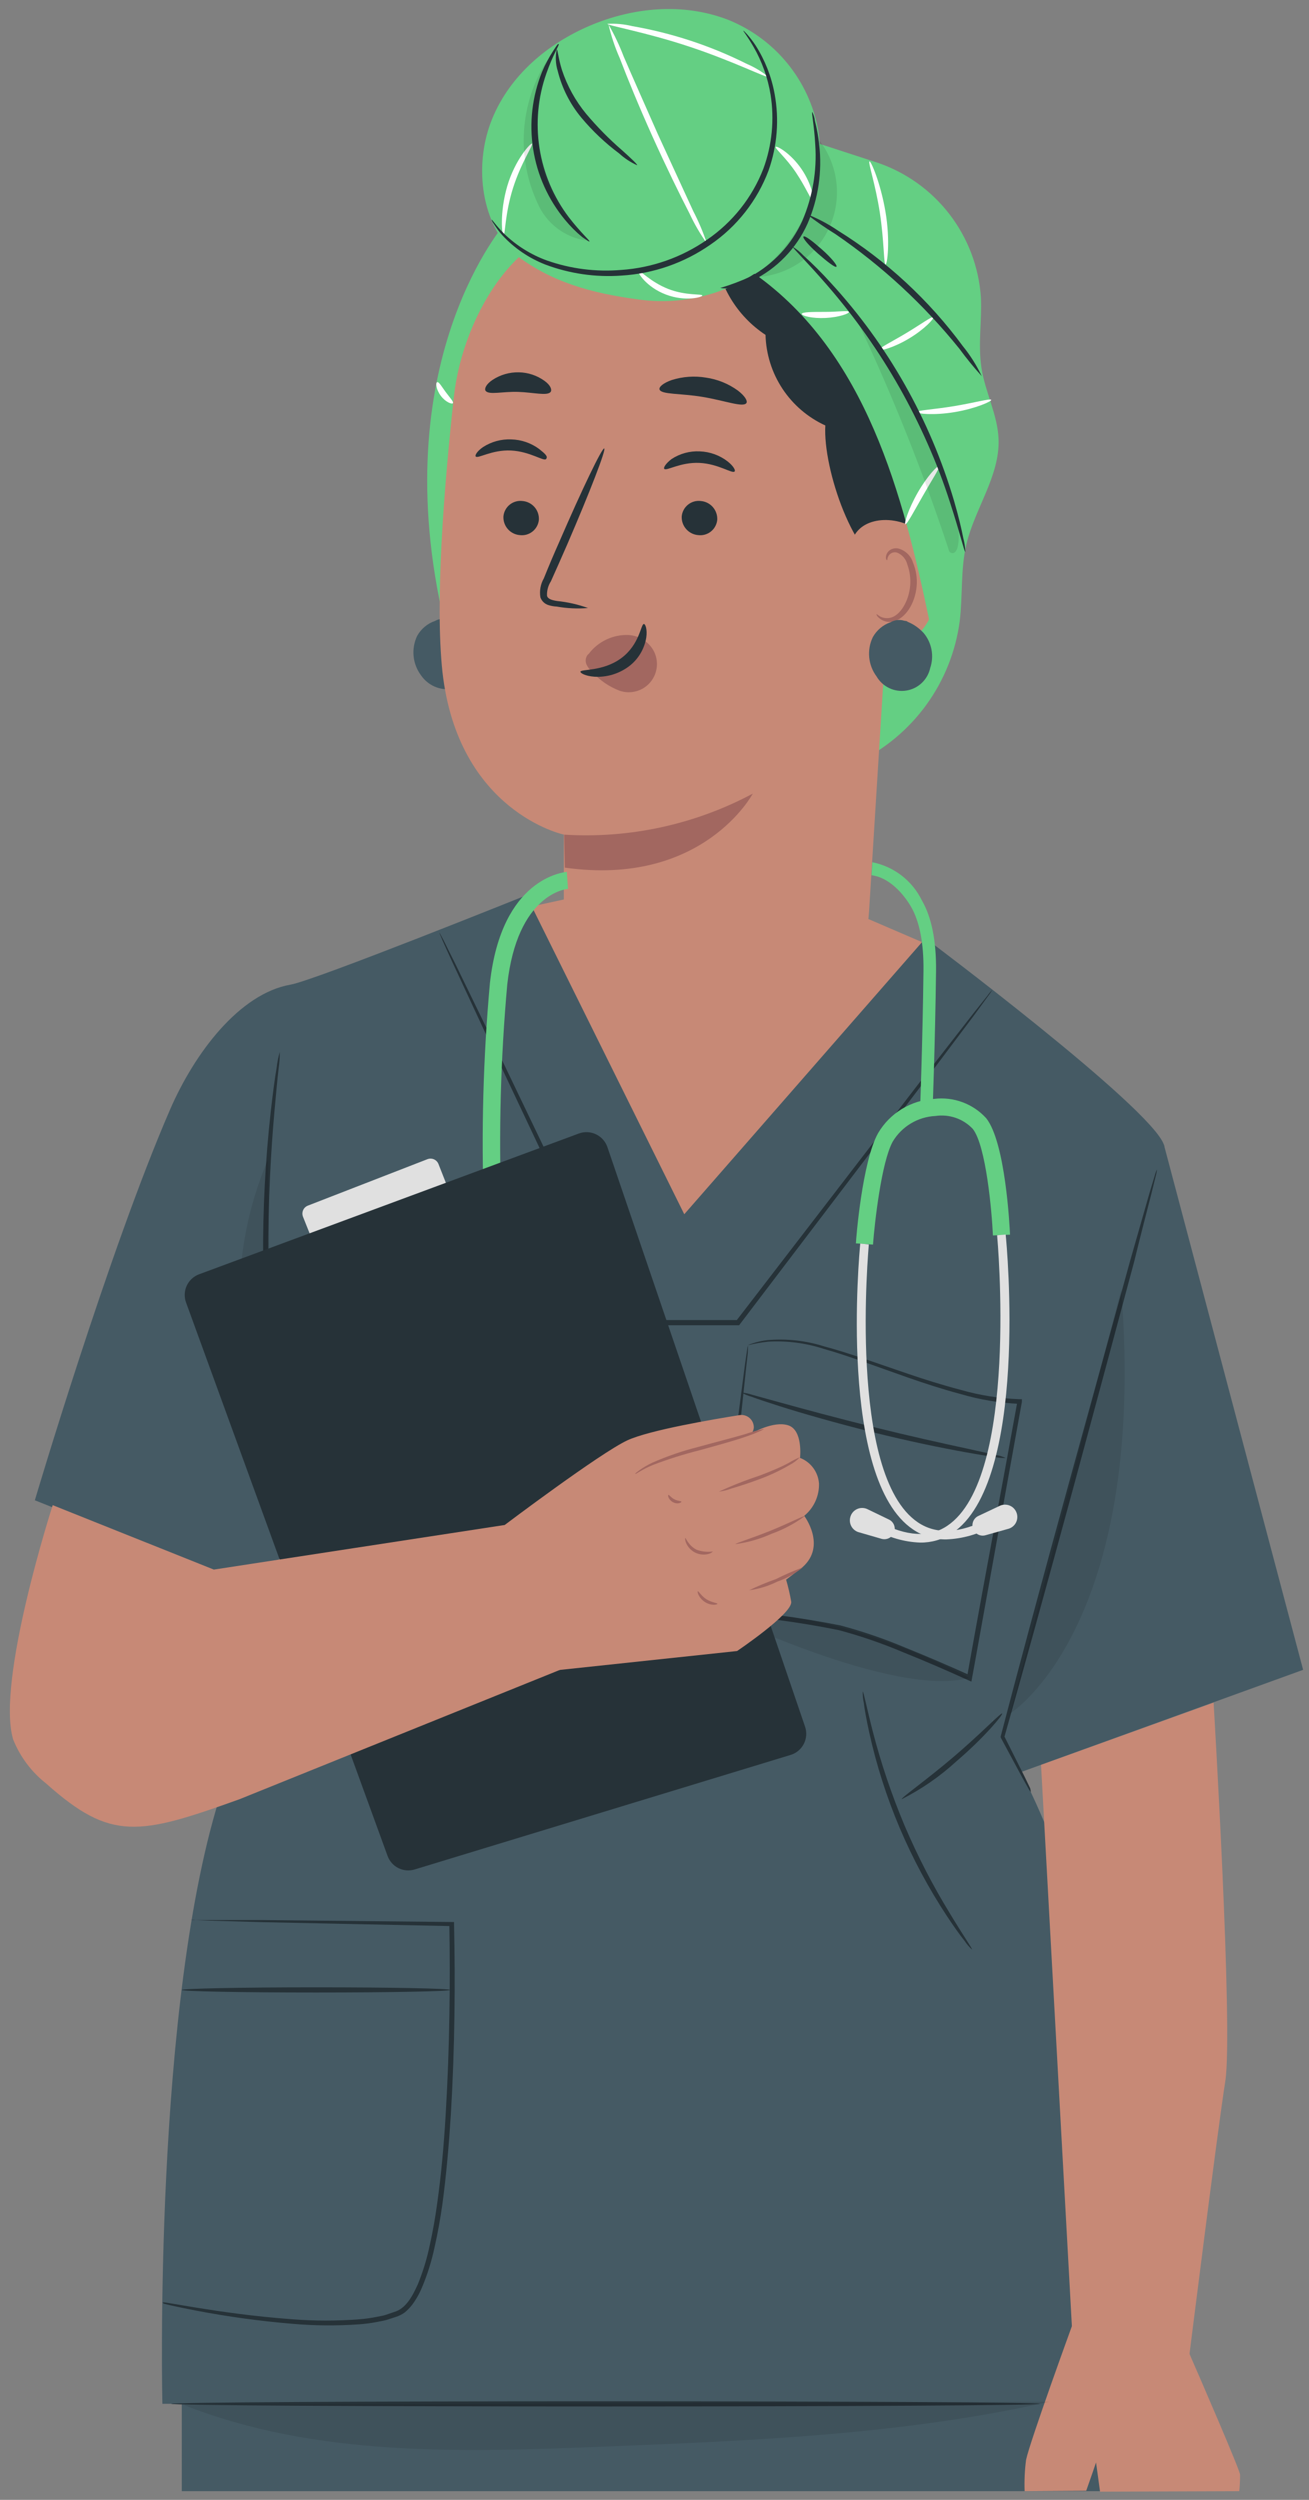 <svg width="121" height="231" viewBox="0 0 121 231" fill="none" xmlns="http://www.w3.org/2000/svg">
<rect x="0" y="0" width="121" height="231" fill="#808080" stroke="none"/>
<path d="M103.432 219.339H16.804V230.197H103.432V219.339Z" fill="#455A64"/>
<path d="M46.527 84.328L53.895 82.732L80.207 84.896L85.806 87.305L61.8 115.417L46.527 84.328Z" fill="#C78976"/>
<path d="M91.736 159.007C91.736 159.007 108.817 109.258 107.585 105.767C106.353 102.277 85.545 86.697 85.545 86.697L63.252 112.203L48.644 82.732C48.644 82.732 29.115 90.59 26.864 90.984C22.126 91.814 17.988 97.302 15.714 102.545C10.036 115.63 3.221 138.634 3.221 138.634L24.266 147.044L26.335 143.016C25.23 148.141 22.987 157.957 20.539 165.364C14.119 184.822 15.011 222.126 15.011 222.126L100.573 221.889C100.573 221.889 102.381 197.638 100.896 184.269C99.412 170.9 91.736 159.007 91.736 159.007Z" fill="#455A64"/>
<path d="M69.12 124.309C69.262 124.239 69.41 124.18 69.562 124.135C70.006 123.988 70.464 123.887 70.928 123.835C72.7 123.681 74.484 123.877 76.18 124.412C78.383 124.996 80.981 125.944 83.974 126.962C85.466 127.468 87.061 127.973 88.775 128.423C90.539 128.93 92.358 129.222 94.192 129.292H94.461V129.537C93.181 136.644 91.681 144.912 90.094 153.748C90.007 154.198 89.928 154.649 89.849 155.083L89.794 155.391L89.509 155.265C87.48 154.341 85.466 153.472 83.476 152.674C81.552 151.859 79.573 151.178 77.554 150.637C73.81 149.877 70.019 149.379 66.206 149.145H65.985V148.931C66.909 141.54 67.675 135.38 68.22 131.021C68.496 128.905 68.717 127.231 68.867 126.046L69.057 124.743C69.067 124.599 69.094 124.456 69.136 124.317C69.136 124.317 69.136 124.483 69.136 124.783C69.136 125.083 69.057 125.573 69.001 126.118C68.875 127.318 68.694 129.008 68.465 131.148C67.967 135.483 67.272 141.619 66.435 148.979L66.238 148.75C70.078 148.961 73.899 149.444 77.672 150.195C79.712 150.739 81.712 151.422 83.658 152.24C85.658 153.046 87.68 153.912 89.723 154.838L89.383 155.012C89.462 154.578 89.541 154.127 89.62 153.677C91.199 144.841 92.779 136.557 94.05 129.474L94.271 129.726C92.398 129.645 90.541 129.335 88.743 128.802C87.03 128.344 85.419 127.815 83.926 127.294C80.941 126.252 78.399 125.273 76.188 124.657C74.521 124.107 72.767 123.877 71.015 123.977C70.377 124.047 69.744 124.157 69.12 124.309Z" fill="#263238"/>
<path d="M107.585 105.768L120.457 154.301L94.382 163.746L91.736 159.008L107.585 105.768Z" fill="#455A64"/>
<path d="M15.011 212.753H15.225L15.848 212.855L18.217 213.25C20.294 213.582 23.311 214.04 27.062 214.316C29.101 214.474 31.15 214.474 33.19 214.316C33.744 214.274 34.295 214.198 34.84 214.087C35.116 214.024 35.401 213.992 35.63 213.914L36.419 213.645C37.517 213.337 38.117 212.192 38.615 211.102C39.093 209.936 39.463 208.728 39.72 207.493C40.005 206.23 40.233 204.919 40.415 203.585C40.794 200.908 41.039 198.12 41.205 195.253C41.576 188.999 41.623 183.037 41.536 177.77L41.75 177.983L24.329 177.62L19.386 177.478L18.075 177.423C17.925 177.435 17.775 177.435 17.625 177.423C17.774 177.403 17.926 177.403 18.075 177.423H19.386H24.337L41.758 177.604H41.971V177.817C42.089 183.1 42.05 189.062 41.679 195.34C41.497 198.215 41.252 201.018 40.889 203.711C40.7 205.053 40.462 206.372 40.17 207.659C39.904 208.922 39.519 210.157 39.017 211.347C38.779 211.932 38.466 212.484 38.086 212.99C37.889 213.241 37.667 213.472 37.422 213.677C37.163 213.864 36.875 214.008 36.569 214.103L35.717 214.379C35.432 214.458 35.14 214.498 34.856 214.561C34.295 214.669 33.728 214.743 33.158 214.782C31.099 214.927 29.031 214.909 26.975 214.727C24.005 214.478 21.05 214.072 18.123 213.511C17.088 213.313 16.283 213.14 15.754 213.021L15.138 212.871L15.011 212.753Z" fill="#263238"/>
<path d="M41.616 183.882C41.616 184.009 36.088 184.119 29.21 184.119C22.332 184.119 16.804 184.009 16.804 183.882C16.804 183.756 22.332 183.638 29.21 183.638C36.088 183.638 41.616 183.748 41.616 183.882Z" fill="#263238"/>
<path d="M25.862 135.238C25.738 134.762 25.659 134.276 25.625 133.785C25.483 132.829 25.301 131.416 25.111 129.726C24.619 125.244 24.356 120.739 24.322 116.23C24.293 111.722 24.527 107.216 25.025 102.735C25.222 101.013 25.404 99.624 25.57 98.676C25.626 98.177 25.724 97.683 25.862 97.199C25.867 97.701 25.832 98.203 25.759 98.7C25.648 99.655 25.514 101.069 25.364 102.766C25.056 106.202 24.772 110.963 24.803 116.23C24.835 121.498 25.167 126.251 25.451 129.655C25.601 131.305 25.72 132.679 25.814 133.722C25.871 134.225 25.887 134.732 25.862 135.238Z" fill="#263238"/>
<path d="M91.736 91.459C91.604 91.678 91.459 91.889 91.302 92.09L89.999 93.875L85.079 100.421L68.394 122.366L68.322 122.461H57.606L57.543 122.319C52.758 112.203 48.525 103.209 45.43 96.67C43.929 93.456 42.721 90.85 41.868 89.018C41.463 88.144 41.147 87.45 40.921 86.934C40.826 86.72 40.755 86.539 40.692 86.389C40.628 86.239 40.613 86.207 40.62 86.199C40.666 86.251 40.704 86.31 40.731 86.373C40.802 86.515 40.897 86.689 41.008 86.894C41.252 87.4 41.592 88.079 42.026 88.939L45.722 96.536L58.001 122.122L57.788 121.98H68.228L68.038 122.074L84.85 100.224L89.881 93.764L91.255 92.035C91.398 91.829 91.559 91.636 91.736 91.459Z" fill="#263238"/>
<path d="M89.849 180.147C89.588 179.915 89.36 179.65 89.17 179.357C88.759 178.844 88.198 178.062 87.543 177.075C85.842 174.493 84.378 171.763 83.168 168.918C81.96 166.068 81.016 163.112 80.349 160.089C80.096 158.936 79.922 157.989 79.844 157.333C79.769 156.996 79.737 156.651 79.749 156.307C79.828 156.307 80.096 157.728 80.681 160.01C81.449 162.973 82.431 165.876 83.618 168.697C84.821 171.518 86.231 174.247 87.835 176.862C89.067 178.907 89.912 180.1 89.849 180.147Z" fill="#263238"/>
<path d="M83.35 166.257C83.271 166.138 85.521 164.575 88.088 162.395C90.654 160.216 92.534 158.242 92.636 158.336C92.739 158.431 90.986 160.555 88.404 162.758C86.887 164.15 85.186 165.327 83.35 166.257Z" fill="#263238"/>
<path d="M95.282 165.601C95.199 165.502 95.127 165.393 95.069 165.278L94.516 164.291L92.502 160.555V160.508V160.453C93.861 155.225 96.159 146.657 98.82 136.991C101.015 129.016 103.013 121.798 104.466 116.507L106.235 110.316C106.44 109.621 106.606 109.068 106.74 108.634C106.79 108.436 106.859 108.243 106.946 108.058C106.929 108.263 106.892 108.467 106.835 108.666C106.725 109.1 106.59 109.661 106.417 110.363C106.022 111.895 105.469 114.012 104.837 116.594C103.416 121.901 101.473 129.126 99.309 137.126C96.68 146.791 94.311 155.344 92.834 160.54V160.437L94.737 164.227C94.935 164.638 95.093 164.978 95.227 165.246C95.261 165.361 95.28 165.481 95.282 165.601Z" fill="#263238"/>
<g opacity="0.3">
<path opacity="0.3" d="M25.861 135.238C23.609 130.922 22.344 126.159 22.158 121.294C21.973 116.43 22.871 111.584 24.788 107.109C24.788 107.109 24.906 130.626 25.861 135.238Z" fill="black"/>
</g>
<path d="M92.968 134.725C92.634 134.737 92.3 134.708 91.973 134.638C91.341 134.551 90.394 134.401 89.304 134.204C87.054 133.801 83.958 133.169 80.618 132.332C77.277 131.495 74.198 130.618 72.018 129.923C70.928 129.576 70.06 129.284 69.46 129.063C69.135 128.976 68.825 128.846 68.536 128.676C68.869 128.706 69.198 128.775 69.515 128.881L72.121 129.6C74.316 130.208 77.356 131.029 80.728 131.866C84.1 132.703 87.18 133.382 89.415 133.864L92.052 134.448C92.369 134.499 92.677 134.592 92.968 134.725Z" fill="#263238"/>
<g opacity="0.3">
<path opacity="0.3" d="M66.175 148.939C66.175 148.939 82.671 156.962 89.573 155.043C89.589 155.043 77.807 148.458 66.175 148.939Z" fill="black"/>
</g>
<g opacity="0.3">
<path opacity="0.3" d="M93.379 158.336C93.379 158.336 106.101 150.368 103.645 119.152L93.379 158.336Z" fill="black"/>
</g>
<path d="M96.135 222.127C96.135 222.261 78.154 222.371 55.972 222.371C33.79 222.371 15.817 222.261 15.817 222.127C15.817 221.992 33.79 221.89 55.972 221.89C78.154 221.89 96.135 222 96.135 222.127Z" fill="#263238"/>
<path d="M112.181 157.334C112.181 157.334 114.005 187.602 113.263 192.309C112.521 197.015 109.859 218.281 109.859 218.281L99.143 216.054L96.23 163.083L112.181 157.334Z" fill="#C78976"/>
<path d="M94.713 230.197C94.677 229.229 94.722 228.26 94.847 227.299C95.211 225.585 99.088 214.933 99.088 214.933L109.796 217.159L109.978 217.57C110.854 219.576 114.629 228.278 114.629 228.673C114.629 228.776 114.629 229.589 114.55 230.197L101.686 230.244L101.315 227.544C101.315 227.544 100.88 228.831 100.407 230.158L94.713 230.197Z" fill="#C78976"/>
<g opacity="0.3">
<path opacity="0.3" d="M16.985 222.229C29.178 227.054 42.721 226.604 55.822 226.082C69.633 225.53 83.531 224.969 97.019 221.929L16.985 222.229Z" fill="black"/>
</g>
<path d="M79.236 70.461C81.775 69.243 83.971 67.412 85.626 65.133C87.28 62.854 88.341 60.199 88.712 57.408C89.004 55.039 88.783 52.622 89.328 50.3C90.117 46.984 92.423 43.983 92.305 40.595C92.226 38.329 91.065 36.244 90.725 34.002C90.386 31.759 90.781 29.635 90.67 27.455C90.479 24.669 89.467 22.002 87.763 19.79C86.058 17.578 83.737 15.92 81.091 15.026L67.114 10.477L46.788 20.522C46.788 20.522 35.732 32.935 40.834 56.476L79.236 70.461Z" fill="#64CF83"/>
<path d="M43.274 58.394C42.844 57.909 42.302 57.538 41.694 57.312H41.821C41.709 57.284 41.596 57.263 41.481 57.249C41.273 57.182 41.054 57.158 40.836 57.18C40.619 57.202 40.408 57.268 40.218 57.376C39.511 57.616 38.92 58.112 38.559 58.765C38.282 59.346 38.169 59.991 38.231 60.631C38.294 61.271 38.53 61.882 38.915 62.398C39.229 62.861 39.668 63.224 40.181 63.447C40.694 63.669 41.26 63.741 41.813 63.653C42.306 63.511 42.754 63.243 43.114 62.877C43.474 62.51 43.733 62.057 43.866 61.561C44.04 61.026 44.077 60.455 43.974 59.902C43.87 59.349 43.63 58.83 43.274 58.394Z" fill="#455A64"/>
<path d="M41.955 36.655C42.8 28.963 48.351 19.74 56.003 20.908L79.693 28.087C80.808 28.256 81.82 28.836 82.53 29.712C83.24 30.589 83.597 31.699 83.531 32.825L80.333 84.209C80.13 87.458 78.811 90.537 76.599 92.925C74.388 95.314 71.419 96.865 68.196 97.318C66.191 97.598 64.15 97.445 62.21 96.868C60.271 96.291 58.478 95.303 56.953 93.972C55.428 92.641 54.207 90.998 53.373 89.154C52.539 87.311 52.111 85.309 52.118 83.285C52.118 79.755 52.118 77.102 52.118 77.118C52.118 77.133 42.342 75.025 40.897 62.074C40.209 55.607 41.023 45.167 41.955 36.655Z" fill="#C78976"/>
<path d="M46.535 47.71C46.511 48.139 46.655 48.56 46.937 48.885C47.218 49.209 47.616 49.411 48.044 49.447C48.253 49.474 48.466 49.458 48.669 49.401C48.872 49.343 49.062 49.246 49.227 49.114C49.392 48.982 49.528 48.819 49.629 48.633C49.73 48.448 49.792 48.244 49.812 48.034C49.837 47.605 49.693 47.183 49.411 46.859C49.129 46.535 48.732 46.333 48.304 46.297C48.095 46.27 47.882 46.286 47.679 46.343C47.476 46.401 47.286 46.498 47.121 46.63C46.956 46.761 46.82 46.925 46.719 47.111C46.618 47.296 46.556 47.5 46.535 47.71Z" fill="#263238"/>
<path d="M43.977 42.183C44.174 42.412 45.469 41.543 47.238 41.63C49.007 41.717 50.27 42.664 50.476 42.419C50.681 42.175 50.389 41.93 49.836 41.488C49.089 40.936 48.19 40.627 47.262 40.603C46.338 40.563 45.425 40.812 44.648 41.314C44.087 41.701 43.882 42.08 43.977 42.183Z" fill="#263238"/>
<path d="M63.016 47.71C62.994 48.14 63.14 48.561 63.423 48.885C63.706 49.209 64.103 49.411 64.532 49.447C64.742 49.474 64.954 49.458 65.157 49.401C65.36 49.343 65.55 49.246 65.715 49.114C65.88 48.982 66.017 48.819 66.117 48.633C66.218 48.448 66.28 48.244 66.301 48.034C66.323 47.604 66.177 47.183 65.894 46.858C65.611 46.534 65.213 46.333 64.785 46.297C64.575 46.27 64.363 46.286 64.159 46.343C63.956 46.401 63.767 46.498 63.602 46.63C63.437 46.761 63.3 46.925 63.199 47.111C63.099 47.296 63.036 47.5 63.016 47.71Z" fill="#263238"/>
<path d="M61.405 43.328C61.602 43.549 62.898 42.688 64.666 42.775C66.435 42.862 67.699 43.809 67.904 43.565C68.007 43.478 67.817 43.075 67.264 42.641C66.525 42.069 65.624 41.743 64.69 41.709C63.765 41.662 62.85 41.91 62.076 42.419C61.516 42.846 61.31 43.225 61.405 43.328Z" fill="#263238"/>
<path d="M54.353 56.184C53.43 55.853 52.47 55.635 51.495 55.536C51.044 55.465 50.618 55.355 50.563 55.039C50.544 54.57 50.671 54.106 50.926 53.712C51.4 52.659 51.9 51.53 52.426 50.325C54.511 45.5 56.051 41.52 55.853 41.441C55.656 41.362 53.808 45.2 51.716 50.032C51.189 51.217 50.708 52.354 50.27 53.444C49.965 53.977 49.853 54.599 49.955 55.205C50.014 55.368 50.109 55.517 50.233 55.639C50.358 55.76 50.508 55.852 50.673 55.907C50.929 55.99 51.194 56.038 51.463 56.05C52.416 56.219 53.388 56.265 54.353 56.184Z" fill="#263238"/>
<path d="M52.15 77.126C58.201 77.502 64.237 76.19 69.586 73.335C69.586 73.335 64.998 81.975 52.213 80.174L52.15 77.126Z" fill="#A26760"/>
<path d="M54.425 60.416C54.852 59.851 55.41 59.398 56.051 59.096C56.692 58.793 57.396 58.65 58.104 58.679C58.568 58.706 59.017 58.846 59.414 59.087C59.81 59.327 60.142 59.662 60.379 60.061C60.644 60.52 60.762 61.05 60.718 61.579C60.674 62.108 60.47 62.61 60.133 63.02C59.795 63.429 59.341 63.726 58.83 63.87C58.32 64.015 57.777 64 57.275 63.828C56.305 63.457 55.436 62.862 54.74 62.09C54.517 61.899 54.337 61.662 54.211 61.395C54.149 61.25 54.127 61.091 54.146 60.934C54.165 60.778 54.226 60.629 54.322 60.503" fill="#A26760"/>
<path d="M59.518 57.66C59.233 57.66 59.139 59.556 57.425 60.819C55.712 62.082 53.674 61.806 53.65 62.075C53.65 62.193 54.085 62.469 54.953 62.533C56.084 62.598 57.201 62.265 58.112 61.593C58.982 60.946 59.565 59.986 59.739 58.916C59.849 58.142 59.652 57.652 59.518 57.66Z" fill="#263238"/>
<path d="M60.963 35.984C61.113 36.473 62.898 36.331 64.967 36.679C67.036 37.026 68.694 37.674 68.994 37.247C69.128 37.05 68.852 36.584 68.204 36.087C67.333 35.457 66.323 35.048 65.259 34.894C64.203 34.718 63.121 34.794 62.1 35.115C61.303 35.392 60.9 35.755 60.963 35.984Z" fill="#263238"/>
<path d="M44.885 36.11C45.185 36.521 46.464 36.165 47.893 36.213C49.322 36.26 50.594 36.608 50.902 36.213C51.036 36.015 50.902 35.605 50.333 35.194C49.643 34.695 48.816 34.419 47.964 34.404C47.098 34.385 46.247 34.63 45.524 35.107C44.948 35.494 44.758 35.905 44.885 36.11Z" fill="#263238"/>
<path d="M66.08 23.112C71.971 23.041 77.82 24.113 83.303 26.27C84.93 26.91 86.62 27.723 87.543 29.208C88.257 30.581 88.564 32.129 88.428 33.67C88.365 38.487 86.414 44.378 84.567 48.831L82.324 52.677C78.975 51.888 76.054 43.32 76.291 39.316C74.678 38.578 73.305 37.402 72.328 35.922C71.351 34.442 70.809 32.718 70.763 30.945C69.444 30.076 68.338 28.919 67.527 27.563C66.716 26.207 66.222 24.686 66.08 23.112Z" fill="#263238"/>
<path d="M78.636 50.672C78.817 47.924 82.205 47.395 84.566 48.816C85.869 49.606 86.841 51.146 86.667 54.068C86.209 61.87 78.47 59.793 78.47 59.595C78.47 59.398 78.415 53.902 78.636 50.672Z" fill="#C78976"/>
<path d="M81.028 56.752C81.068 56.752 81.162 56.855 81.384 56.981C81.699 57.133 82.06 57.162 82.394 57.06C83.239 56.807 84.013 55.536 84.132 54.13C84.19 53.464 84.101 52.792 83.871 52.164C83.812 51.915 83.693 51.685 83.525 51.492C83.358 51.3 83.146 51.151 82.908 51.058C82.758 51.016 82.598 51.026 82.455 51.086C82.311 51.146 82.193 51.253 82.118 51.39C82 51.595 82.039 51.761 82 51.769C81.96 51.777 81.834 51.627 81.921 51.311C81.973 51.12 82.09 50.952 82.252 50.837C82.367 50.76 82.496 50.707 82.632 50.682C82.767 50.656 82.907 50.658 83.042 50.687C83.359 50.77 83.649 50.933 83.885 51.16C84.121 51.386 84.296 51.669 84.392 51.982C84.682 52.676 84.798 53.429 84.732 54.178C84.59 55.757 83.697 57.17 82.552 57.431C82.34 57.48 82.118 57.481 81.905 57.434C81.692 57.386 81.492 57.29 81.32 57.155C81.036 56.941 81.005 56.768 81.028 56.752Z" fill="#A26760"/>
<path d="M85.388 58.505C84.955 58.024 84.413 57.653 83.808 57.423H83.935C83.821 57.394 83.704 57.373 83.587 57.36C83.38 57.295 83.162 57.273 82.945 57.296C82.73 57.319 82.52 57.387 82.332 57.494C81.63 57.735 81.042 58.227 80.681 58.876C80.401 59.455 80.285 60.1 80.347 60.741C80.408 61.382 80.644 61.993 81.029 62.509C81.302 62.978 81.711 63.353 82.202 63.586C82.693 63.819 83.242 63.898 83.779 63.812C84.315 63.727 84.813 63.481 85.207 63.108C85.602 62.734 85.874 62.25 85.988 61.719C86.17 61.176 86.211 60.596 86.106 60.034C86.001 59.471 85.754 58.945 85.388 58.505Z" fill="#455A64"/>
<path d="M88.799 22.938C86.935 19.408 82.947 17.41 78.983 16.897C77.823 16.758 76.653 16.713 75.485 16.763C75.831 15.207 75.882 13.6 75.635 12.025C75.22 9.753 74.234 7.624 72.769 5.837C71.305 4.051 69.411 2.667 67.264 1.814C63.142 0.235 58.515 0.661 54.464 2.398C50.665 4.033 47.167 6.908 45.501 10.966C43.835 15.025 44.356 20.308 47.404 23.341C50.886 26.097 54.74 27.1 58.989 27.668C62.742 28.204 66.563 27.362 69.744 25.299C80.073 32.611 83.469 45.681 85.948 57.557C89.652 49.795 89.944 40.903 90.165 32.288C90.236 29.129 90.284 25.773 88.799 22.938Z" fill="#64CF83"/>
<path d="M77.317 24.643C77.427 24.533 76.827 23.806 75.99 23.064C75.153 22.322 74.411 21.745 74.276 21.856C74.142 21.966 74.766 22.693 75.611 23.435C76.456 24.178 77.214 24.762 77.317 24.643Z" fill="#263238"/>
<path d="M54.487 22.314C54.55 22.243 53.698 21.525 52.584 20.08C51.166 18.207 50.234 16.013 49.872 13.692C49.51 11.371 49.728 8.997 50.507 6.782C51.1 5.076 51.731 4.128 51.645 4.073C51.558 4.018 51.423 4.27 51.139 4.697C50.735 5.314 50.389 5.967 50.105 6.647C49.192 8.907 48.908 11.372 49.284 13.78C49.659 16.188 50.679 18.45 52.237 20.325C52.712 20.9 53.241 21.429 53.816 21.904C54.219 22.196 54.464 22.346 54.487 22.314Z" fill="#263238"/>
<path d="M58.894 15.27C58.941 15.207 58.397 14.686 57.488 13.873C56.301 12.846 55.197 11.726 54.188 10.524C53.194 9.323 52.433 7.946 51.945 6.466C51.59 5.328 51.558 4.57 51.463 4.57C51.323 5.233 51.355 5.921 51.558 6.568C51.952 8.152 52.7 9.626 53.745 10.88C54.776 12.112 55.947 13.22 57.236 14.181C57.728 14.629 58.287 14.997 58.894 15.27Z" fill="#263238"/>
<g opacity="0.3">
<path opacity="0.3" d="M75.737 12.965C75.873 15.37 75.4 17.771 74.362 19.945C73.324 22.119 71.755 23.996 69.799 25.402L69.949 25.608C71.376 25.527 72.755 25.059 73.936 24.254C75.118 23.448 76.056 22.335 76.652 21.035C77.248 19.735 77.477 18.297 77.316 16.877C77.155 15.456 76.609 14.106 75.737 12.973V12.965Z" fill="black"/>
</g>
<path d="M86.272 29.319C86.169 29.192 85.127 29.966 83.769 30.78C82.41 31.593 81.242 32.162 81.297 32.312C81.352 32.462 82.647 32.114 84.061 31.261C85.474 30.409 86.374 29.421 86.272 29.319Z" fill="white"/>
<path d="M91.626 36.947C91.571 36.797 90.046 37.223 88.183 37.531C86.319 37.839 84.732 37.918 84.732 38.076C84.732 38.234 86.311 38.408 88.27 38.076C90.228 37.745 91.681 37.081 91.626 36.947Z" fill="white"/>
<path d="M80.373 14.915C80.215 14.978 80.926 17.023 81.329 19.653C81.731 22.283 81.684 24.391 81.85 24.446C82.016 24.502 82.308 22.259 81.85 19.566C81.392 16.873 80.499 14.852 80.373 14.915Z" fill="white"/>
<path d="M78.47 28.821C78.47 28.663 77.467 28.821 76.29 28.821C75.114 28.821 74.142 28.821 74.119 29.003C74.095 29.184 75.074 29.445 76.322 29.382C77.57 29.319 78.533 28.963 78.47 28.821Z" fill="white"/>
<path d="M86.809 43.067C86.69 42.972 85.703 43.998 84.835 45.515C83.966 47.031 83.555 48.397 83.689 48.444C83.824 48.492 84.479 47.268 85.316 45.799C86.153 44.33 86.927 43.161 86.809 43.067Z" fill="white"/>
<path d="M65.345 22.496C65 21.464 64.575 20.46 64.074 19.495L60.804 12.388C59.604 9.663 58.507 7.208 57.646 5.21C57.258 4.193 56.791 3.208 56.248 2.264C56.494 3.326 56.84 4.363 57.282 5.36C58.001 7.239 59.051 9.813 60.315 12.617C61.578 15.42 62.802 17.916 63.734 19.724C64.185 20.695 64.724 21.623 65.345 22.496Z" fill="white"/>
<path d="M71.015 7.097C70.413 6.609 69.746 6.208 69.033 5.905C65.695 4.232 62.13 3.057 58.451 2.415C57.697 2.232 56.92 2.16 56.145 2.201C56.145 2.367 59.596 2.944 63.695 4.302C67.793 5.66 70.936 7.255 71.015 7.097Z" fill="white"/>
<path d="M49.181 13.272C49.078 13.17 47.601 14.749 46.883 17.221C46.164 19.692 46.409 21.809 46.551 21.777C46.693 21.745 46.677 19.74 47.419 17.387C48.162 15.033 49.315 13.375 49.181 13.272Z" fill="white"/>
<path d="M64.919 27.305C64.919 27.139 63.41 27.344 61.76 26.697C60.11 26.049 59.138 24.92 59.012 25.03C58.886 25.141 59.723 26.523 61.555 27.218C63.387 27.913 64.982 27.439 64.919 27.305Z" fill="white"/>
<path d="M75.137 18.493C75.28 18.493 75.066 17.032 74.071 15.595C73.076 14.157 71.805 13.447 71.702 13.573C71.6 13.699 72.65 14.568 73.574 15.942C74.498 17.316 74.98 18.548 75.137 18.493Z" fill="white"/>
<path d="M41.868 37.255C41.947 37.113 41.576 36.742 41.205 36.236C40.834 35.731 40.581 35.273 40.415 35.312C40.25 35.352 40.297 35.976 40.747 36.576C41.197 37.176 41.797 37.381 41.868 37.255Z" fill="white"/>
<path d="M73.274 22.796C73.21 22.867 74.545 24.139 76.48 26.381C81.561 32.23 85.414 39.041 87.812 46.408C88.736 49.227 89.138 51.027 89.233 51.004C89.22 50.571 89.156 50.142 89.043 49.724C88.893 48.935 88.609 47.727 88.191 46.289C85.98 38.782 82.076 31.882 76.78 26.121C75.988 25.245 75.153 24.409 74.276 23.618C73.98 23.301 73.643 23.025 73.274 22.796Z" fill="#263238"/>
<path d="M90.749 34.76C90.28 33.769 89.695 32.839 89.004 31.988C85.866 27.726 81.945 24.099 77.451 21.303C76.546 20.687 75.574 20.176 74.553 19.779C75.411 20.446 76.305 21.065 77.23 21.635C81.547 24.588 85.408 28.159 88.688 32.233C89.331 33.11 90.019 33.953 90.749 34.76Z" fill="#263238"/>
<path d="M68.717 2.841C68.67 2.841 69.088 3.347 69.649 4.318C70.437 5.685 70.972 7.183 71.228 8.74C71.596 11.042 71.367 13.399 70.565 15.587C69.533 18.249 67.718 20.537 65.361 22.149C63.015 23.783 60.269 24.749 57.417 24.944C55.091 25.14 52.749 24.842 50.547 24.068C49.071 23.531 47.726 22.689 46.598 21.596C45.809 20.806 45.493 20.262 45.438 20.301C45.487 20.443 45.559 20.577 45.651 20.696C45.882 21.069 46.146 21.421 46.44 21.746C47.538 22.929 48.887 23.849 50.389 24.439C52.637 25.288 55.043 25.639 57.441 25.466C60.395 25.29 63.242 24.301 65.669 22.607C68.118 20.932 69.993 18.545 71.039 15.768C71.848 13.49 72.041 11.038 71.6 8.661C71.31 7.075 70.714 5.559 69.846 4.2C69.608 3.837 69.344 3.491 69.057 3.165C68.844 2.936 68.733 2.826 68.717 2.841Z" fill="#263238"/>
<path d="M75.082 10.351C74.988 10.351 75.256 11.504 75.359 13.36C75.526 15.767 75.118 18.179 74.166 20.396C73.175 22.59 71.495 24.4 69.381 25.552C68.474 25.973 67.537 26.327 66.578 26.61C66.838 26.66 67.106 26.66 67.367 26.61C68.115 26.493 68.841 26.267 69.523 25.939C71.797 24.836 73.611 22.969 74.648 20.664C75.643 18.366 76.014 15.847 75.722 13.36C75.648 12.616 75.516 11.88 75.327 11.156C75.298 10.875 75.215 10.602 75.082 10.351Z" fill="#263238"/>
<g opacity="0.3">
<path opacity="0.3" d="M82.481 34.088C84.85 38.163 86.098 41.859 87.796 46.241C88.333 47.623 88.846 49.108 88.522 50.553C88.459 50.837 88.262 51.177 87.977 51.106C87.693 51.035 87.717 50.845 87.653 50.672C85.331 43.647 82.591 36.767 79.449 30.069L82.481 34.088Z" fill="black"/>
</g>
<g opacity="0.3">
<path opacity="0.3" d="M50.531 5.644C48.73 11.511 49.496 17.758 54.187 22.227C53.207 22.084 52.279 21.692 51.493 21.09C50.706 20.487 50.087 19.694 49.694 18.784C48.723 16.699 48.291 14.403 48.437 12.107C48.583 9.812 49.303 7.589 50.531 5.644Z" fill="black"/>
</g>
<path d="M85.213 83.198C84.773 82.298 84.131 81.511 83.336 80.9C82.541 80.289 81.616 79.87 80.633 79.676L80.562 80.877C82.197 81.074 83.523 82.606 84.21 83.783C85 85.149 85.395 87.147 85.363 89.721C85.284 96.228 85.055 102.427 85.047 102.49L86.208 102.53C86.208 102.466 86.445 96.26 86.524 89.737C86.556 86.941 86.114 84.746 85.213 83.198Z" fill="#64CF83"/>
<path d="M80.697 115.007L79.118 114.896C79.118 114.589 79.694 107.324 81.171 104.702C81.709 103.79 82.463 103.025 83.366 102.475C84.269 101.924 85.295 101.604 86.351 101.543C87.239 101.435 88.14 101.541 88.978 101.853C89.816 102.165 90.567 102.673 91.168 103.336C92.937 105.578 93.324 113.222 93.364 114.091L91.784 114.162C91.681 111.951 91.152 105.878 89.921 104.315C89.484 103.853 88.942 103.503 88.341 103.296C87.74 103.088 87.098 103.029 86.47 103.122C85.667 103.161 84.887 103.398 84.198 103.811C83.509 104.224 82.933 104.802 82.521 105.491C81.471 107.402 80.847 113.009 80.697 115.007Z" fill="#64CF83"/>
<path d="M85.048 142.543C83.578 142.486 82.144 142.072 80.871 141.335L81.242 140.64C83.784 141.982 85.917 142.101 87.559 140.995C94.224 136.542 92.187 114.367 92.171 114.146L92.961 114.075C93.063 115.007 95.116 136.944 88.009 141.682C87.13 142.258 86.099 142.558 85.048 142.543Z" fill="#E0E0E0"/>
<path d="M82.608 141.682C82.513 141.888 82.348 142.052 82.142 142.146C81.936 142.24 81.704 142.258 81.486 142.196L79.441 141.603C79.295 141.57 79.157 141.508 79.036 141.421C78.914 141.334 78.81 141.224 78.731 141.097C78.652 140.97 78.599 140.829 78.574 140.681C78.549 140.534 78.554 140.383 78.588 140.237C78.624 140.071 78.696 139.915 78.799 139.781C78.903 139.647 79.036 139.538 79.188 139.462C79.34 139.386 79.506 139.345 79.676 139.343C79.846 139.34 80.014 139.376 80.168 139.447L82.165 140.411C82.279 140.464 82.381 140.539 82.465 140.633C82.549 140.726 82.614 140.835 82.655 140.953C82.696 141.072 82.713 141.197 82.705 141.323C82.697 141.448 82.664 141.57 82.608 141.682Z" fill="#E0E0E0"/>
<path d="M87.457 142.251C86.365 142.263 85.296 141.94 84.393 141.327C77.475 136.66 79.433 115.797 79.52 114.912L80.31 114.991C80.31 115.204 78.312 136.265 84.843 140.671C86.541 141.824 88.736 141.714 91.358 140.34L91.729 141.043C90.422 141.78 88.957 142.195 87.457 142.251Z" fill="#E0E0E0"/>
<path d="M89.984 141.35C90.077 141.555 90.241 141.72 90.445 141.814C90.649 141.908 90.881 141.926 91.097 141.864L93.15 141.287C93.444 141.221 93.7 141.041 93.862 140.786C94.023 140.532 94.077 140.223 94.011 139.929C93.974 139.764 93.901 139.609 93.797 139.476C93.693 139.342 93.561 139.234 93.409 139.158C93.258 139.082 93.092 139.042 92.922 139.038C92.753 139.035 92.586 139.07 92.431 139.139L90.426 140.087C90.2 140.196 90.026 140.39 89.943 140.627C89.86 140.864 89.875 141.124 89.984 141.35Z" fill="#E0E0E0"/>
<path d="M44.727 111.619C44.476 104.683 44.663 97.738 45.288 90.826C46.377 81.09 52.118 80.616 52.395 80.561L52.498 82.14L52.45 81.35L52.505 82.14C52.316 82.14 47.823 82.622 46.891 90.961C46.277 97.786 46.092 104.644 46.338 111.492L44.727 111.619Z" fill="#64CF83"/>
<path d="M28.784 114.382L27.994 112.4C27.929 112.213 27.937 112.009 28.016 111.827C28.095 111.646 28.239 111.501 28.42 111.421L39.547 107.101C39.733 107.039 39.935 107.048 40.115 107.127C40.294 107.206 40.438 107.349 40.518 107.528L41.379 109.715L28.784 114.382Z" fill="#E0E0E0"/>
<path d="M17.199 120.361L35.827 171.5C36.005 171.99 36.364 172.392 36.83 172.624C37.296 172.856 37.833 172.901 38.331 172.748L73.076 162.166C73.338 162.088 73.582 161.957 73.792 161.782C74.002 161.607 74.175 161.391 74.301 161.148C74.426 160.905 74.501 160.639 74.521 160.366C74.542 160.094 74.507 159.819 74.419 159.56L56.146 105.997C56.057 105.739 55.918 105.502 55.737 105.299C55.556 105.096 55.336 104.932 55.091 104.815C54.845 104.698 54.579 104.631 54.307 104.618C54.035 104.606 53.764 104.647 53.508 104.741L18.391 117.755C17.889 117.945 17.483 118.325 17.259 118.813C17.036 119.301 17.014 119.857 17.199 120.361Z" fill="#263238"/>
<path d="M4.872 139.084C4.872 139.084 -0.387 155.367 1.216 160.737C1.859 162.34 2.913 163.745 4.272 164.812C10.257 170.15 12.824 169.605 22.142 166.257L53.042 153.788L47.222 140.829L19.765 145.038L4.872 139.084Z" fill="#C78976"/>
<path d="M69.681 131.914C69.683 131.744 69.649 131.576 69.579 131.422C69.509 131.268 69.406 131.131 69.276 131.022C69.147 130.912 68.996 130.833 68.832 130.789C68.668 130.745 68.497 130.738 68.331 130.769C66.088 131.124 60.031 132.143 57.986 133.098C55.459 134.275 46.654 140.916 46.654 140.916L51.684 154.317L68.133 152.564C68.133 152.564 73.25 149.121 73.14 148.015C73.02 147.325 72.861 146.642 72.666 145.97L74.19 144.809C76.425 142.827 74.34 140.071 74.34 140.071C74.78 139.71 75.132 139.254 75.368 138.737C75.605 138.219 75.721 137.655 75.706 137.086C75.669 136.565 75.484 136.066 75.174 135.647C74.864 135.227 74.44 134.905 73.953 134.717C73.953 134.717 74.245 132.158 72.863 131.708C71.481 131.258 69.46 132.459 69.46 132.459C69.591 132.306 69.669 132.115 69.681 131.914Z" fill="#C78976"/>
<path d="M70.636 132.032C70.501 132.132 70.352 132.212 70.194 132.269C69.782 132.455 69.36 132.618 68.931 132.759C67.857 133.138 66.333 133.548 64.659 134.014C63.203 134.379 61.772 134.83 60.37 135.365C59.32 135.791 58.791 136.233 58.736 136.194C58.681 136.154 58.854 136.06 59.107 135.854C59.479 135.592 59.872 135.362 60.284 135.167C61.649 134.565 63.062 134.079 64.508 133.714C66.183 133.248 67.707 132.869 68.796 132.546C69.4 132.342 70.014 132.171 70.636 132.032Z" fill="#A26760"/>
<path d="M73.945 134.653C73.673 134.941 73.356 135.181 73.005 135.364C72.165 135.854 71.285 136.274 70.375 136.62C69.309 137.022 68.33 137.338 67.619 137.544C67.243 137.688 66.851 137.786 66.451 137.836C67.692 137.264 68.966 136.763 70.265 136.335C71.315 135.933 72.239 135.546 72.902 135.182C73.236 134.98 73.584 134.803 73.945 134.653Z" fill="#A26760"/>
<path d="M74.387 140.103C73.449 140.79 72.418 141.337 71.323 141.73C70.262 142.209 69.137 142.531 67.983 142.685C67.983 142.598 69.444 142.164 71.205 141.453C72.966 140.742 74.34 140.016 74.387 140.103Z" fill="#A26760"/>
<path d="M74.198 144.841C73.489 145.413 72.688 145.859 71.829 146.16C71.017 146.563 70.145 146.83 69.247 146.949C70.048 146.561 70.87 146.218 71.71 145.923C72.519 145.516 73.349 145.155 74.198 144.841Z" fill="#A26760"/>
<path d="M65.898 143.364C65.898 143.364 65.764 143.53 65.464 143.601C65.062 143.699 64.639 143.654 64.268 143.472C63.897 143.29 63.602 142.983 63.434 142.606C63.308 142.322 63.316 142.124 63.355 142.116C63.395 142.108 63.639 142.827 64.398 143.206C64.877 143.382 65.392 143.436 65.898 143.364Z" fill="#A26760"/>
<path d="M66.316 148.204C66.316 148.275 65.748 148.417 65.155 148.03C64.563 147.644 64.429 147.059 64.508 147.043C64.587 147.028 64.816 147.47 65.298 147.778C65.779 148.086 66.316 148.117 66.316 148.204Z" fill="#A26760"/>
<path d="M62.992 138.768C62.992 138.84 62.636 139.045 62.202 138.808C61.768 138.571 61.705 138.137 61.791 138.137C61.878 138.137 62.02 138.382 62.344 138.547C62.668 138.713 62.96 138.689 62.992 138.768Z" fill="#A26760"/>
</svg>
